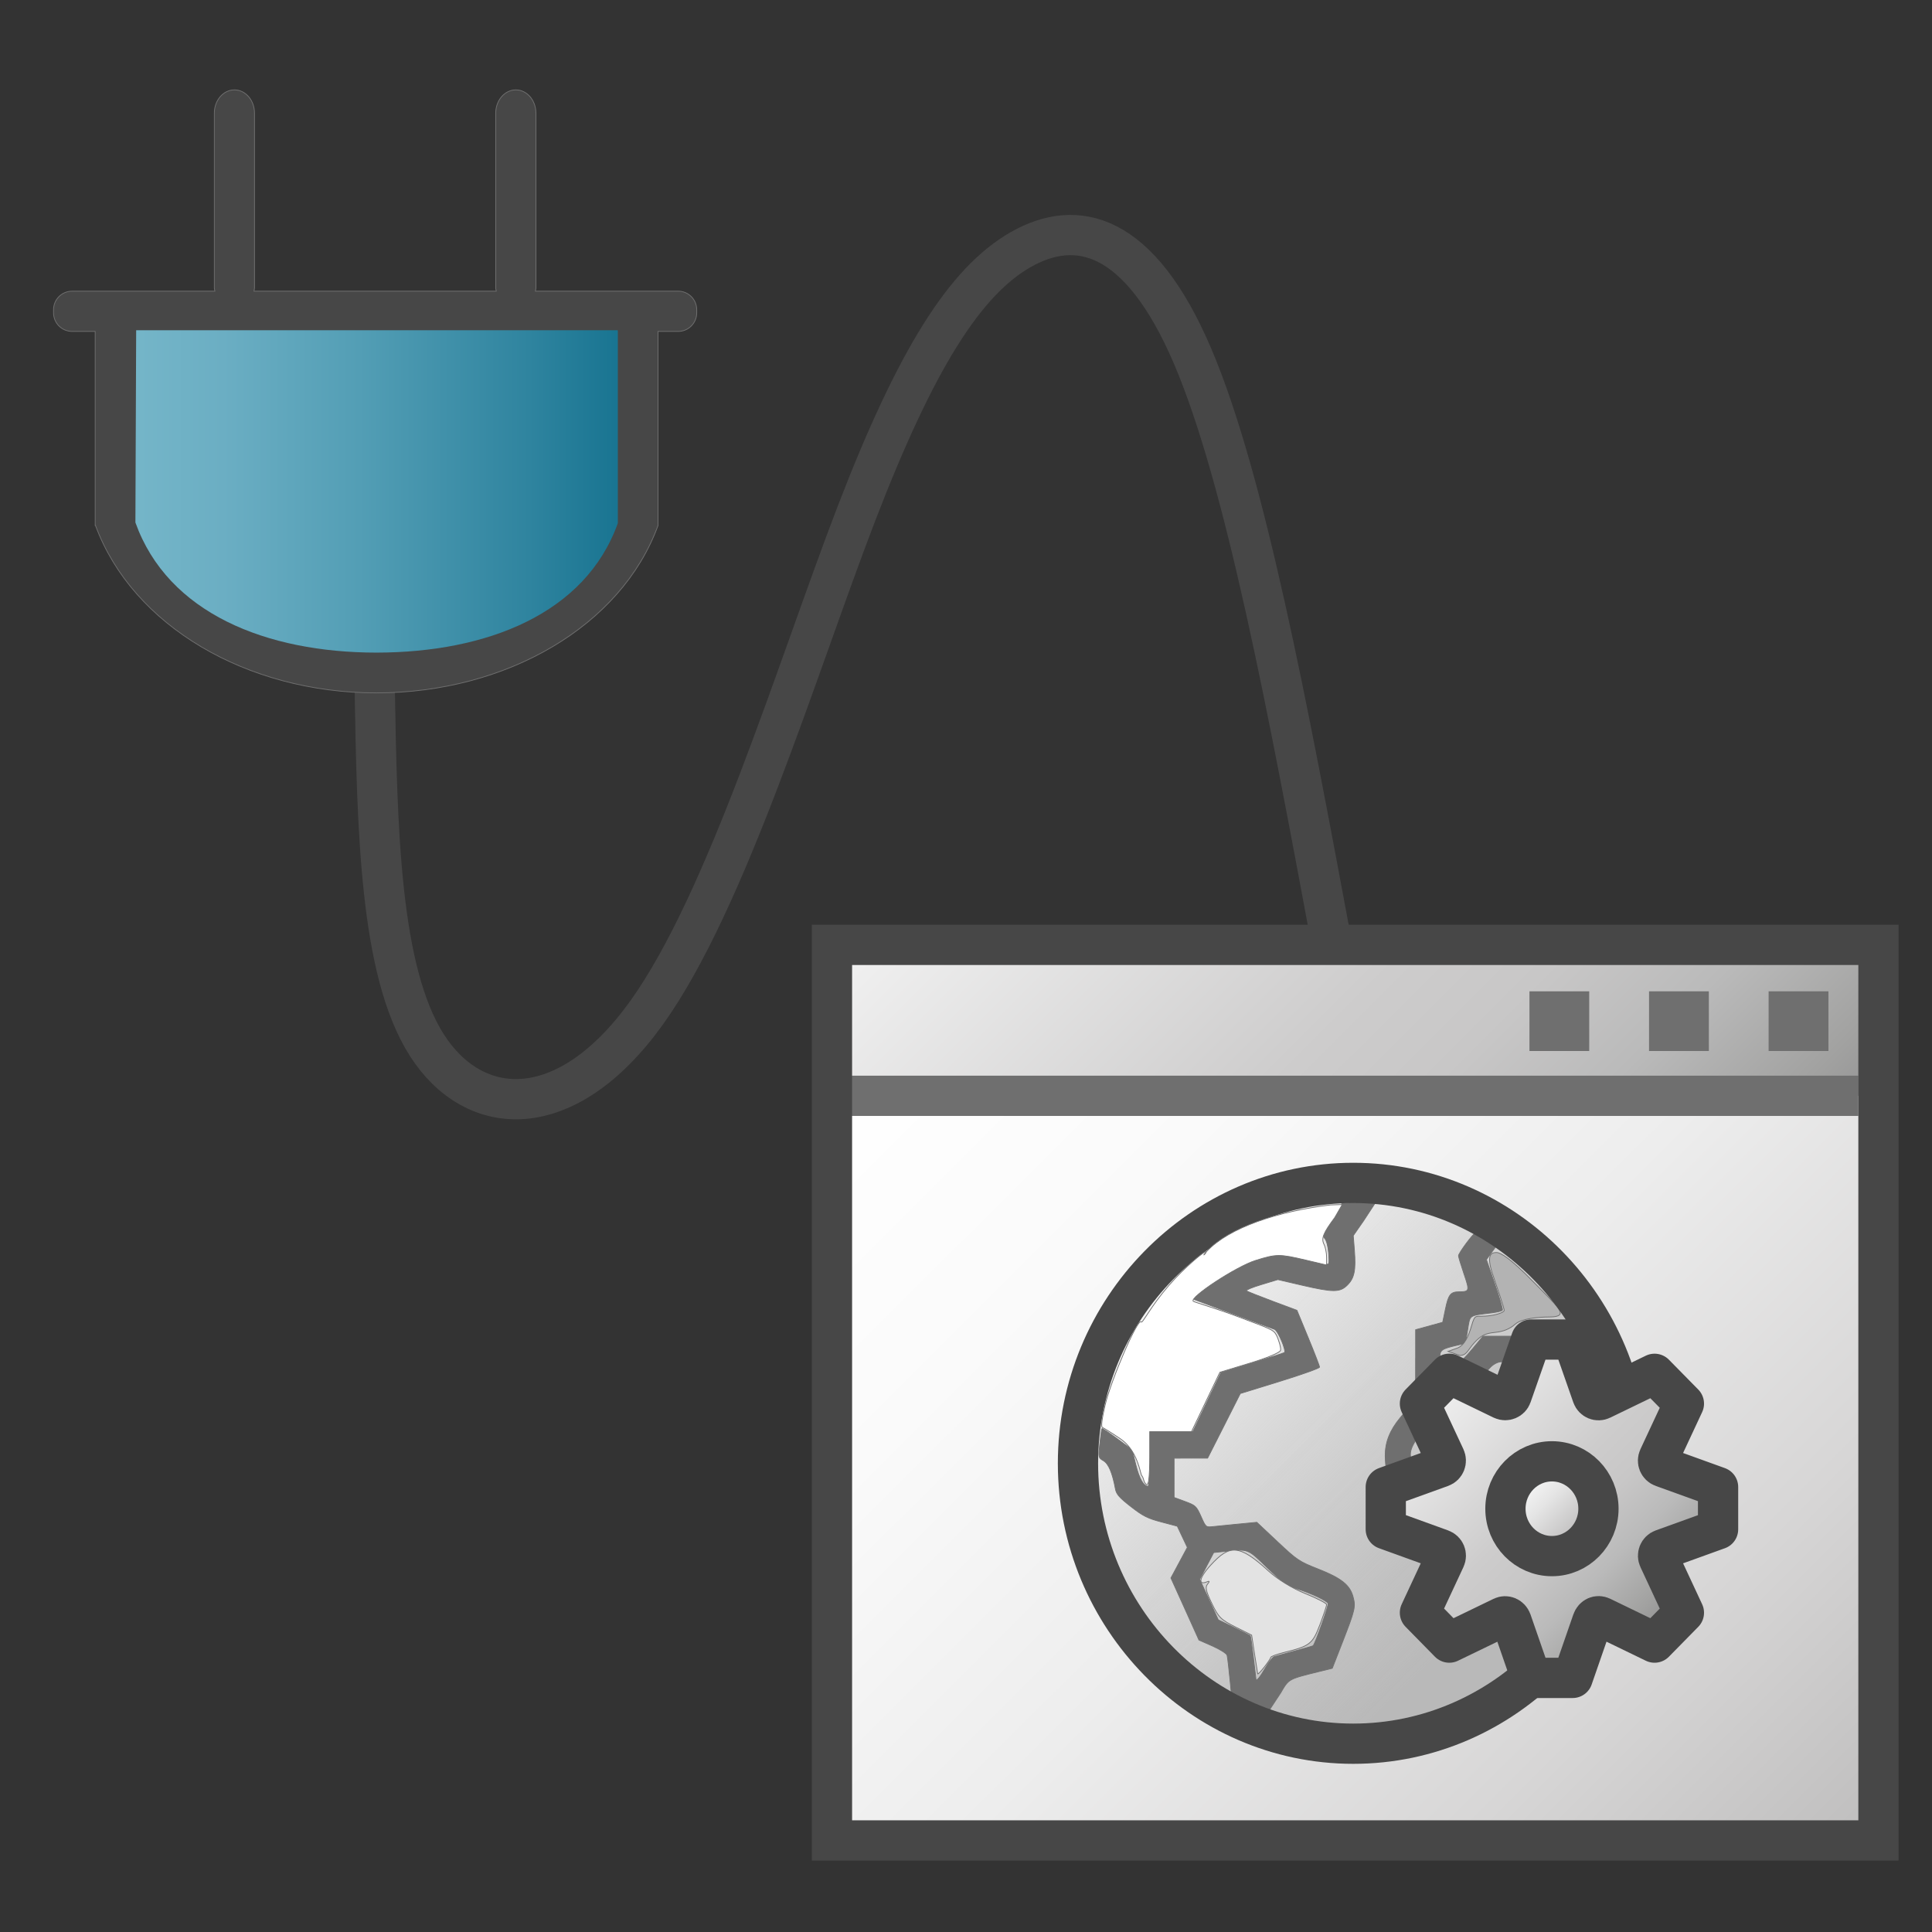 <svg version="1.1" id="Livello_3" xmlns="http://www.w3.org/2000/svg" xmlns:xlink="http://www.w3.org/1999/xlink" x="0px" y="0px"
	  viewBox="0 0 48 48" enable-background="new 0 0 48 48" xml:space="preserve">
<rect x="0" y="0" width="48" height="48" fill="#333333" stroke="none"/>
<path id="path1610" fill="none" stroke="#474747" stroke-width="1" d="M9.309,17.059c0.062,3.531,0.122,7.064,1.295,8.905
	s3.456,1.988,5.457-0.798c2.002-2.786,3.74-8.566,5.217-12.407c1.478-3.841,2.701-5.774,4.089-6.562
	c1.387-0.786,2.941-0.429,4.254,2.631c1.313,3.061,2.388,8.833,3.463,14.604"/>
<linearGradient id="polyline26_1_" gradientUnits="userSpaceOnUse" x1="-327.19" y1="-953.846" x2="-347.191" y2="-933.845" gradientTransform="matrix(-0.743 0 0 0.742 -216.943 725.39)">
	<stop  offset="0" style="stop-color:#F3F3F3"/>
	<stop  offset="0.5" style="stop-color:#CDCCCC"/>
	<stop  offset="0.63" style="stop-color:#C8C7C7"/>
	<stop  offset="0.779" style="stop-color:#BABABA"/>
	<stop  offset="0.938" style="stop-color:#A2A2A1"/>
	<stop  offset="0.99" style="stop-color:#989898"/>
</linearGradient>
<path id="polyline26" fill="url(#polyline26_1_)" d="M20.542,27.225v-3.708h26v3.708"/>
<linearGradient id="polyline28_1_" gradientUnits="userSpaceOnUse" x1="-322.19" y1="-943.847" x2="-352.191" y2="-913.846" gradientTransform="matrix(-0.743 0 0 0.742 -216.943 725.39)">
	<stop  offset="0" style="stop-color:#FFFFFF"/>
	<stop  offset="0.232" style="stop-color:#FAFAFA"/>
	<stop  offset="0.496" style="stop-color:#EDEDED"/>
	<stop  offset="0.775" style="stop-color:#D7D6D6"/>
	<stop  offset="1" style="stop-color:#BFBEBE"/>
</linearGradient>
<path id="polyline28" fill="url(#polyline28_1_)" d="M46.542,27.225v18.542h-26V27.225"/>
<path id="rect36" fill="#6F6F6F" d="M43.941,24.629h1.486v1.483h-1.486V24.629z"/>
<path id="rect38" fill="#6F6F6F" d="M40.97,24.629h1.486v1.483H40.97V24.629z"/>
<path id="rect40" fill="#6F6F6F" d="M37.999,24.629h1.485v1.483h-1.485V24.629z"/>
<path id="line42" fill="none" stroke="#6F6F6F" stroke-width="1" stroke-miterlimit="10" d="M20.913,27.225H46.17"/>
<path id="rect46" fill="none" stroke="#474747" stroke-width="1" stroke-miterlimit="10" d="M20.67,23.475h26v22.25h-26V23.475z"/>
<linearGradient id="path15-5_1_" gradientUnits="userSpaceOnUse" x1="419.987" y1="-497.65" x2="407.636" y2="-485.493" gradientTransform="matrix(0.679 0 0 -0.673 -248.233 -295.023)">
	<stop  offset="0" style="stop-color:#B9B9B9"/>
	<stop  offset="1" style="stop-color:#B9B9B9;stop-opacity:0"/>
</linearGradient>
<path id="path15-5"  fill="url(#path15-5_1_)" d="M33.544,29.501c-3.761,0-6.839,3.135-6.839,6.966
	c0,3.832,3.078,6.966,6.839,6.966c3.762,0,6.84-3.134,6.84-6.966C40.384,32.636,37.306,29.501,33.544,29.501z"/>
<path id="path984"  fill="#6F6F6F" stroke="#6F6F6F" stroke-width="0.019" d="
	M30.565,41.796c-0.031-0.327-0.067-0.63-0.079-0.673c-0.012-0.042-0.174-0.145-0.359-0.227l-0.339-0.149l-0.348-0.771l-0.349-0.771
	l0.204-0.38l0.204-0.38l-0.125-0.264l-0.124-0.263l-0.399-0.106c-0.339-0.089-0.454-0.147-0.754-0.381
	c-0.285-0.222-0.36-0.307-0.384-0.434c-0.075-0.404-0.17-0.63-0.297-0.705c-0.129-0.076-0.129-0.076-0.091-0.431
	c0.021-0.194,0.044-0.36,0.053-0.369c0.008-0.008,0.18,0.107,0.382,0.257l0.367,0.271l0.091,0.369
	c0.085,0.345,0.193,0.536,0.303,0.536c0.028,0,0.046-0.257,0.046-0.678V35.57h0.534h0.534l0.349-0.735l0.35-0.735l0.764-0.234
	c0.421-0.128,0.785-0.246,0.812-0.261c0.059-0.035-0.159-0.549-0.245-0.579c-0.033-0.012-0.507-0.188-1.052-0.39l-0.99-0.368
	l0.52-0.407c0.493-0.387,0.546-0.416,1.05-0.57l0.529-0.164l0.544,0.123c0.299,0.067,0.594,0.135,0.654,0.149
	c0.108,0.027,0.109,0.023,0.09-0.258c-0.012-0.167-0.051-0.319-0.094-0.368c-0.067-0.077-0.054-0.11,0.181-0.446l0.244-0.431
	l0.4-0.021l0.421,0.021l-0.285,0.436l-0.255,0.367l0.029,0.374c0.037,0.486-0.002,0.679-0.175,0.853
	c-0.184,0.185-0.349,0.185-1.131,0.004l-0.597-0.139l-0.409,0.124c-0.225,0.067-0.393,0.137-0.373,0.154
	c0.02,0.017,0.311,0.133,0.646,0.258l0.61,0.228l0.281,0.682c0.155,0.374,0.281,0.702,0.281,0.729s-0.443,0.185-0.984,0.352
	l-0.985,0.304l-0.406,0.803l-0.407,0.803h-0.416H29.17v0.488v0.488l0.274,0.101c0.26,0.096,0.279,0.114,0.395,0.371
	c0.119,0.269,0.122,0.271,0.294,0.252c0.095-0.011,0.38-0.039,0.632-0.063l0.46-0.044l0.514,0.483
	c0.492,0.462,0.535,0.49,1.013,0.679c0.572,0.225,0.787,0.396,0.865,0.69c0.066,0.248,0.051,0.316-0.26,1.117L33.1,41.448
	l-0.308,0.076c-0.796,0.197-0.765,0.18-0.977,0.54l-0.293,0.446l-0.399-0.119h-0.5L30.565,41.796z M31.44,41.436
	c0.079-0.14,0.18-0.265,0.223-0.278c0.044-0.013,0.275-0.076,0.514-0.141c0.239-0.064,0.44-0.122,0.448-0.13
	c0.056-0.06,0.39-1.003,0.372-1.05c-0.027-0.07-0.418-0.253-0.804-0.375c-0.221-0.07-0.337-0.154-0.711-0.516
	c-0.491-0.476-0.463-0.465-1.049-0.402l-0.279,0.029l-0.174,0.332l-0.173,0.333l0.23,0.504l0.231,0.503l0.389,0.189
	c0.214,0.104,0.396,0.197,0.405,0.206c0.01,0.01,0.045,0.255,0.079,0.546c0.035,0.29,0.063,0.534,0.064,0.542
	C31.215,41.781,31.317,41.652,31.44,41.436L31.44,41.436z"/>
<path id="path986"  fill="#6F6F6F" stroke="#6F6F6F" stroke-width="0.019" d="M35.171,33.747
	v-0.711l0.336-0.092l0.336-0.092l0.07-0.335c0.073-0.352,0.128-0.421,0.331-0.422c0.269-0.002,0.273-0.02,0.127-0.449
	c-0.074-0.218-0.135-0.419-0.135-0.447c0-0.063,0.356-0.545,0.418-0.566c0.023-0.008,0.157,0.053,0.296,0.136l0.253,0.149
	l-0.137,0.188l-0.137,0.189l0.21,0.609c0.116,0.335,0.2,0.625,0.188,0.646c-0.012,0.021-0.133,0.051-0.267,0.067
	c-0.577,0.072-0.534,0.042-0.596,0.419l-0.055,0.337l-0.237,0.056c-0.35,0.081-0.399,0.117-0.399,0.287
	c0,0.122-0.054,0.201-0.302,0.444l-0.301,0.296V33.747z"/>
<path id="path988"  fill="#6F6F6F" stroke="#6F6F6F" stroke-width="0.019" d="M34.451,36.502
	c-0.019-0.03-0.035-0.182-0.036-0.337c-0.002-0.332,0.115-0.63,0.372-0.94l0.172-0.207l0.144,0.315l0.145,0.315l-0.113,0.201
	c-0.081,0.143-0.106,0.243-0.089,0.349c0.023,0.145,0.017,0.151-0.215,0.233c-0.132,0.046-0.263,0.093-0.292,0.104
	C34.509,36.547,34.47,36.531,34.451,36.502L34.451,36.502z"/>
<path id="path990"  fill="#6F6F6F" stroke="#6F6F6F" stroke-width="0.019" d="M36.539,33.997
	c-0.179-0.087-0.303-0.157-0.276-0.157s0.168-0.145,0.315-0.321l0.267-0.321h0.419h0.42l-0.03,0.116
	c-0.056,0.221-0.252,0.688-0.255,0.606c-0.006-0.145-0.241-0.1-0.397,0.077l-0.139,0.156L36.539,33.997z"/>
<path id="path1265"  fill="#B3B3B3" stroke="#6F6F6F" stroke-width="0.019" d="
	M36.199,33.496c0.183-0.065,0.284-0.294,0.357-0.542c0.105-0.354,0.083-0.211,0.479-0.269c0.169-0.024,0.319-0.079,0.335-0.121
	c0.016-0.043-0.209-0.666-0.296-0.937c-0.162-0.502,0.013-0.508,0.109-0.508s0.346,0.145,0.911,0.727
	c0.603,0.62,0.938,0.872,0.399,0.874c-0.26,0-0.688,0.036-0.846,0.177c-0.136,0.12-0.296,0.186-0.505,0.206
	c-0.243,0.024-0.347,0.077-0.512,0.255c-0.161,0.175-0.188,0.32-0.362,0.317l-0.292-0.101L36.199,33.496z"/>
<path id="path32-8" fill="none" stroke="#474747" stroke-miterlimit="10" d="M33.621,29.389
	c-3.762,0-6.839,3.135-6.839,6.966c0,3.832,3.077,6.967,6.839,6.967s6.84-3.135,6.84-6.967
	C40.461,32.523,37.383,29.389,33.621,29.389z"/>
<linearGradient id="path127-6_1_" gradientUnits="userSpaceOnUse" x1="852.304" y1="-1010.602" x2="869.959" y2="-1028.258" gradientTransform="matrix(0.33 0 0 -0.336 -245.769 -305.359)">
	<stop  offset="0" style="stop-color:#F3F3F3"/>
	<stop  offset="0.5" style="stop-color:#CDCCCC"/>
	<stop  offset="0.63" style="stop-color:#C8C7C7"/>
	<stop  offset="0.779" style="stop-color:#BABABA"/>
	<stop  offset="0.938" style="stop-color:#A2A2A1"/>
	<stop  offset="0.99" style="stop-color:#989898"/>
</linearGradient>
<path id="path127-6" fill="url(#path127-6_1_)" stroke="#474747" stroke-linejoin="round" stroke-miterlimit="10" d="
	M41.306,38.493l1.379-0.498v-1.05l-1.379-0.498c-0.099-0.035-0.138-0.143-0.097-0.23l0.627-1.344l-0.729-0.741l-1.319,0.639
	c-0.092,0.045-0.195-0.003-0.227-0.092l-0.489-1.398h-1.03l-0.489,1.397c-0.031,0.088-0.139,0.134-0.227,0.092l-1.319-0.639
	l-0.729,0.742l0.627,1.343c0.04,0.087,0.001,0.196-0.096,0.231l-1.38,0.498v1.049l1.379,0.499c0.1,0.036,0.138,0.144,0.097,0.23
	l-0.627,1.344l0.729,0.743l1.319-0.638c0.083-0.04,0.19-0.001,0.227,0.104l0.489,1.411h1.03l0.489-1.411
	c0.039-0.111,0.14-0.147,0.227-0.105l1.319,0.639l0.729-0.742l-0.626-1.344C41.169,38.637,41.209,38.528,41.306,38.493
	L41.306,38.493z"/>
<linearGradient id="circle140-9_1_" gradientUnits="userSpaceOnUse" x1="858.658" y1="-1016.995" x2="863.609" y2="-1021.945" gradientTransform="matrix(0.33 0 0 -0.336 -245.769 -305.359)">
	<stop  offset="0" style="stop-color:#FFFFFF"/>
	<stop  offset="0.221" style="stop-color:#F7F8F8"/>
	<stop  offset="0.541" style="stop-color:#E5E5E5"/>
	<stop  offset="0.92" style="stop-color:#C7C6C6"/>
	<stop  offset="1" style="stop-color:#BFBEBE"/>
</linearGradient>
<path id="circle140-9" fill="url(#circle140-9_1_)" stroke="#474747" stroke-miterlimit="10" d="M39.713,37.484
	c0,0.649-0.518,1.177-1.155,1.177l0,0c-0.639,0-1.156-0.527-1.156-1.177c0-0.65,0.518-1.178,1.156-1.178
	C39.195,36.307,39.713,36.834,39.713,37.484L39.713,37.484z"/>
<path id="path1297"  fill="#FFFFFF" stroke="#6F6F6F" stroke-width="0.019" d="
	M28.393,36.702c-0.031-0.063-0.023,0-0.066-0.165c-0.066-0.256-0.196-0.588-0.487-0.787c-0.188-0.129-0.418-0.273-0.451-0.285
	c-0.038-0.014-0.011-0.223,0.068-0.559c0.146-0.622,0.819-2.188,0.895-2.062c0.03,0.051,0.226-0.373,0.689-0.909
	c0.392-0.453,0.903-0.872,0.924-0.838s-0.154,0.175,0.017-0.008c0.553-0.592,1.762-0.993,3.072-1.153l0.293-0.009l-0.185,0.322
	c-0.285,0.381-0.342,0.521-0.267,0.667c0.035,0.069,0.064,0.214,0.064,0.32v0.193l-0.518-0.122
	c-0.654-0.154-0.726-0.154-1.245,0.008c-0.473,0.146-1.646,0.914-1.551,1.014c0.019,0.02,0.56,0.175,1.106,0.381
	c0.808,0.305,0.885,0.32,0.959,0.458c0.051,0.093,0.124,0.329,0.104,0.383c-0.021,0.058-0.336,0.188-0.771,0.319l-0.735,0.223
	l-0.353,0.738l-0.352,0.738h-0.519h-0.52v0.586c0,0.575-0.025,0.883-0.137,0.652L28.393,36.702z"/>
<path id="path1299"  fill="#E3E3E3" stroke="#6F6F6F" stroke-width="0.019" d="
	M31.247,41.585c-0.004-0.019-0.04-0.242-0.079-0.497l-0.071-0.464l-0.402-0.201c-0.363-0.183-0.421-0.24-0.587-0.585
	c-0.147-0.306-0.169-0.402-0.108-0.479s0.056-0.088-0.028-0.054c-0.187,0.075-0.206-0.076,0.108-0.42
	c0.464-0.505,0.693-0.535,1.434,0.145c0.225,0.205,0.577,0.426,0.924,0.566c0.286,0.115,0.521,0.237,0.521,0.271
	c0,0.034-0.075,0.259-0.167,0.5c-0.183,0.479-0.247,0.529-0.889,0.687c-0.183,0.045-0.333,0.101-0.334,0.125
	C31.564,41.235,31.257,41.627,31.247,41.585z"/>
<path id="path1614"  fill="#474747" stroke="#6F6F6F" stroke-width="0.019" d="M5.824,2.233
	c-0.276,0-0.499,0.259-0.499,0.58v4.341c0,0.028,0.01,0.053,0.014,0.08H1.792c-0.256,0-0.462,0.206-0.462,0.463v0.074
	c0,0.256,0.206,0.463,0.462,0.463h0.571l0.002,0.004v4.803v0.016h0.008c0.919,2.49,3.76,4.159,6.984,4.158
	c3.228-0.003,6.08-1.662,6.991-4.158V8.238V8.234h0.5c0.256,0,0.462-0.207,0.462-0.463V7.697c0-0.257-0.206-0.463-0.462-0.463
	h-3.547c0.003-0.027,0.014-0.052,0.014-0.08V2.813c0-0.321-0.223-0.58-0.499-0.58c-0.277,0-0.5,0.259-0.5,0.58v4.341
	c0,0.028,0.011,0.053,0.014,0.08h-6.02c0.003-0.027,0.013-0.052,0.013-0.08V2.813C6.323,2.492,6.101,2.233,5.824,2.233z"/>
<linearGradient id="path1614-9_1_" gradientUnits="userSpaceOnUse" x1="210.802" y1="-234.644" x2="219.802" y2="-234.644" gradientTransform="matrix(1.33 0 0 -1.363 -276.917 -307.722)">
	<stop  offset="0" style="stop-color:#74B5C8"/>
	<stop  offset="0.175" style="stop-color:#6BAEC3"/>
	<stop  offset="0.457" style="stop-color:#539EB5"/>
	<stop  offset="0.809" style="stop-color:#2F849F"/>
	<stop  offset="1" style="stop-color:#187491"/>
</linearGradient>
<path id="path1614-9"  fill="url(#path1614-9_1_)" d="M3.383,8.205
	l-0.019,4.776c0.805,2.255,3.254,3.232,5.993,3.233c2.736-0.004,5.188-0.963,5.993-3.216v0.011V8.205H3.383z"/>
</svg>
